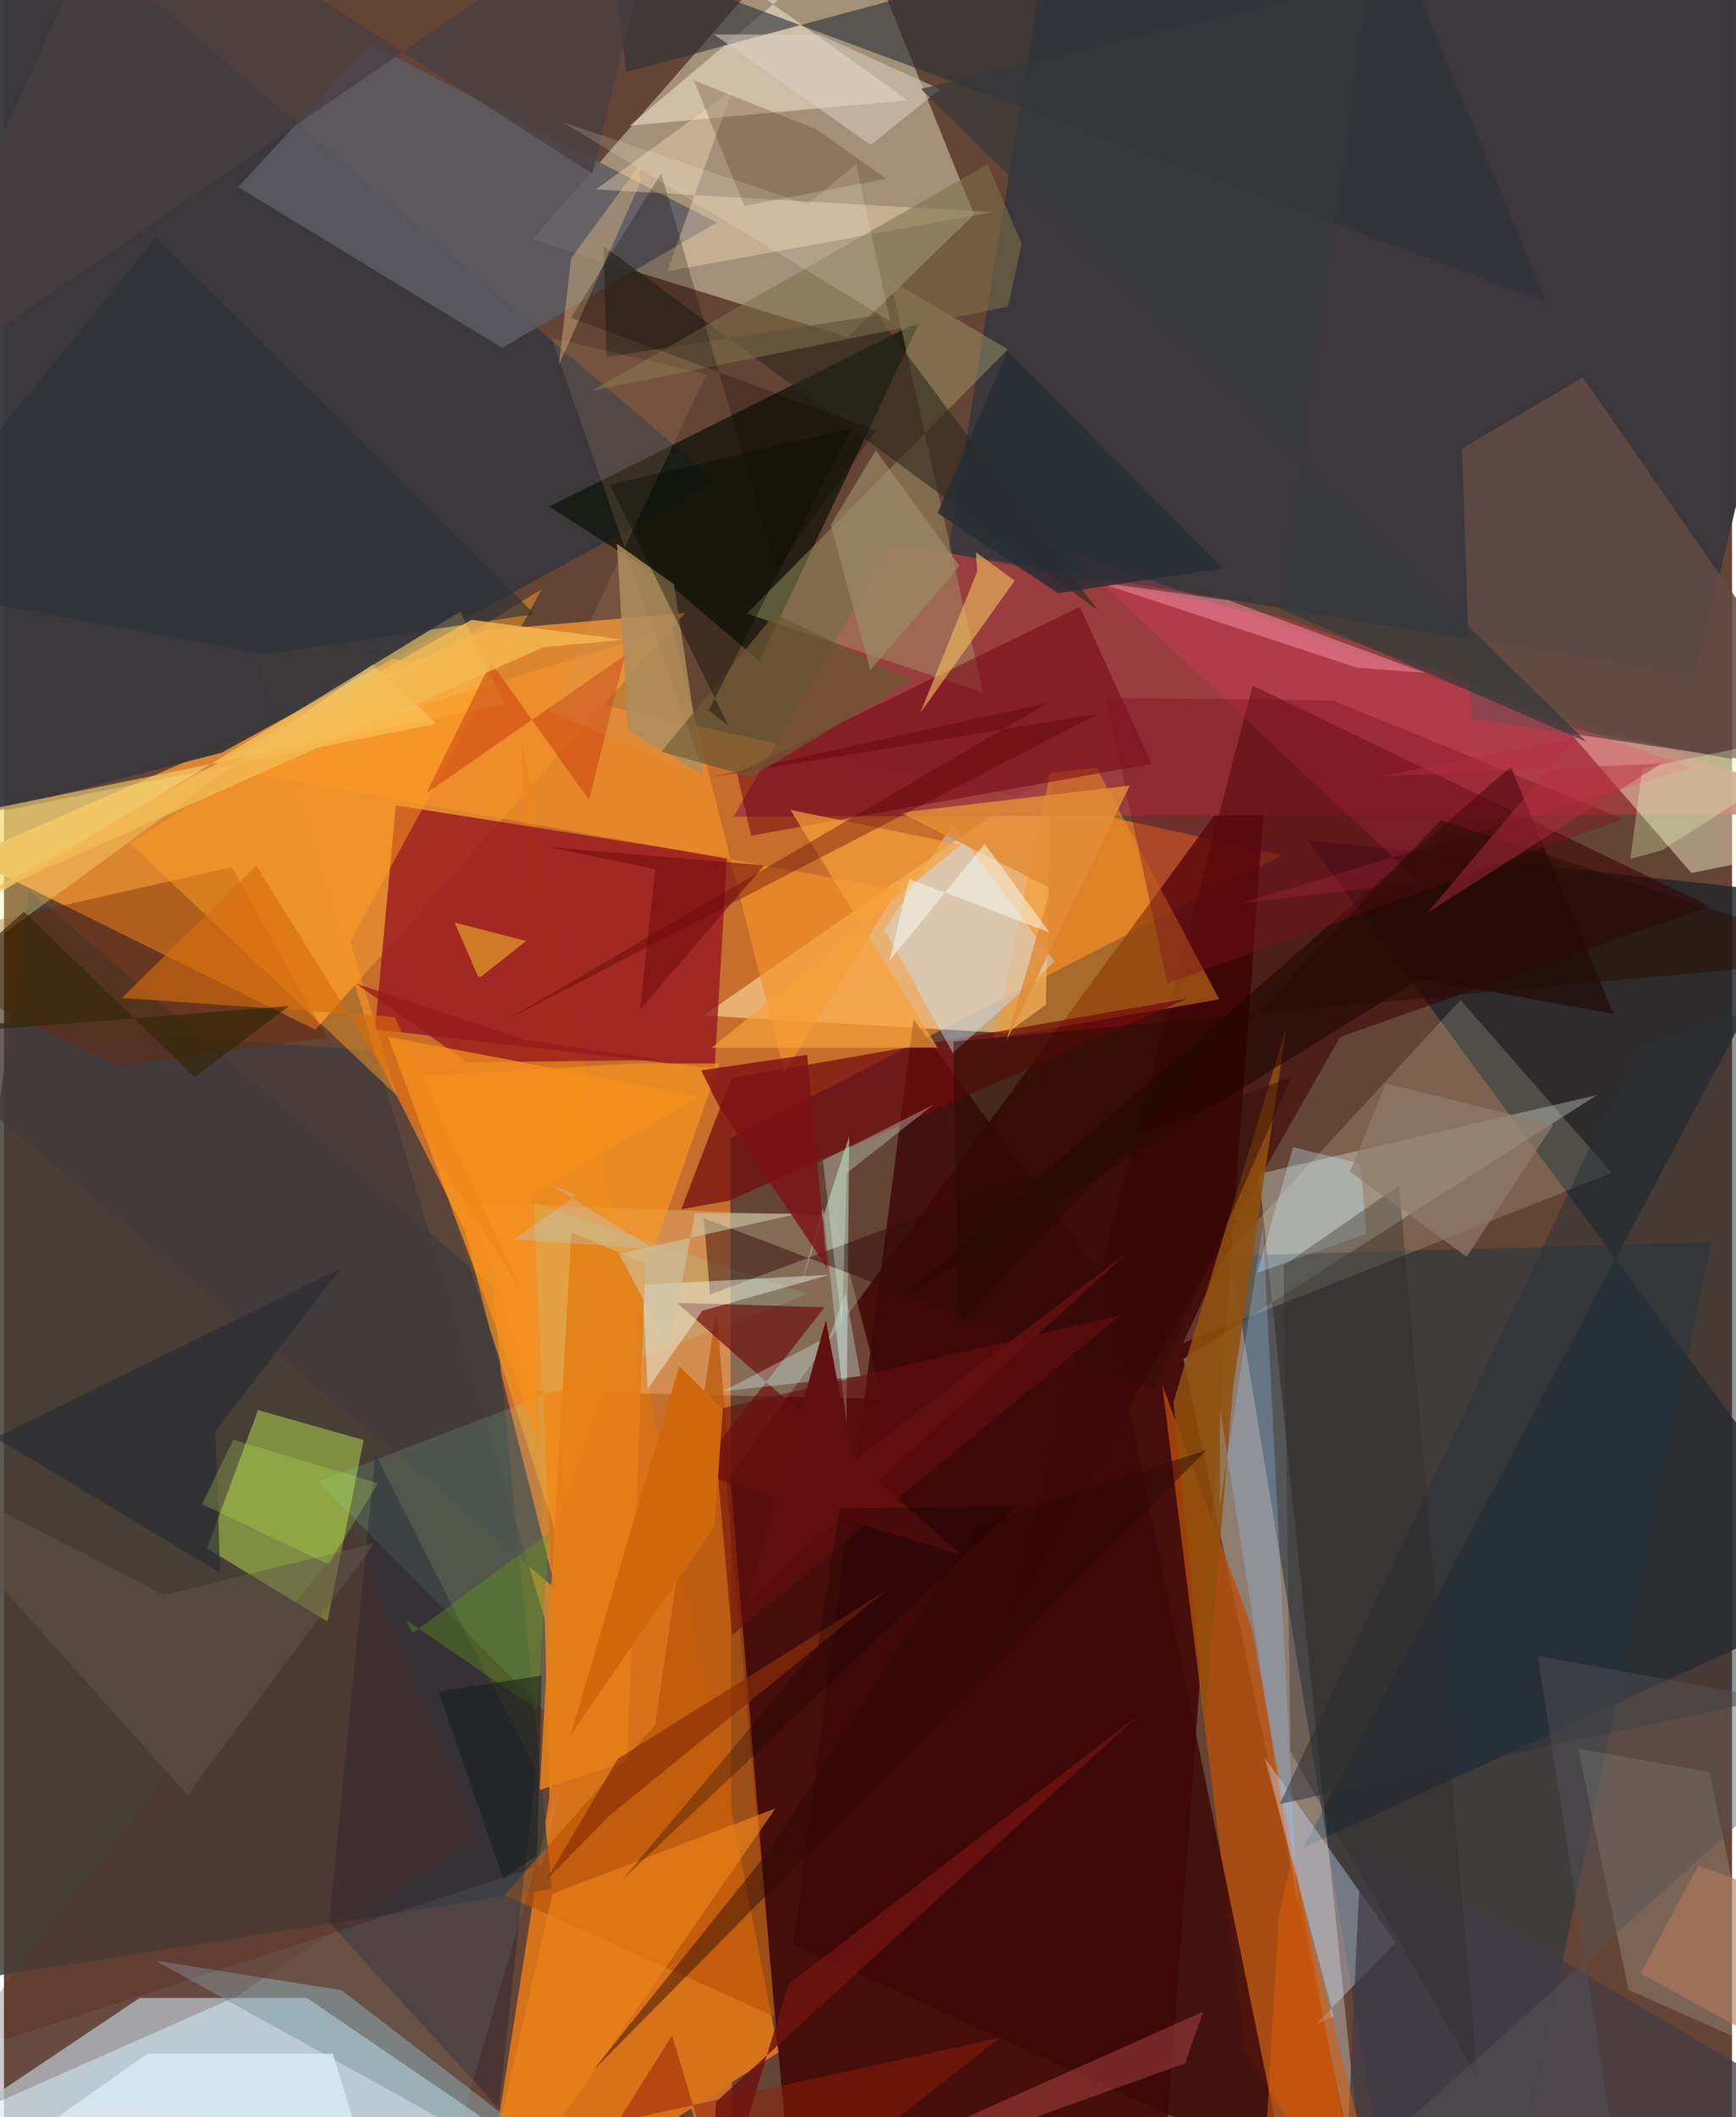 <svg xmlns="http://www.w3.org/2000/svg" width="228" height="278" viewBox="0 0 836 1024"><path fill="#644435" d="M0 0h836v1024H0z"/><path fill="#ef7f2a" fill-opacity=".718" d="M618.352 413.557L117.936 303.1 352.264 1086l-.96-535.385z"/><path fill="#dbf2fc" fill-opacity=".761" d="M-62 1051.874l127.648-85.528 80.879-.018L322.007 1086z"/><path fill="#dcd9b9" fill-opacity=".514" d="M405.126-55.217l64.187 158.984-61.083 59.309-152.635-47.22z"/><path fill="#e08730" fill-opacity=".973" d="M150.64 498.006l178.942-201.542-96.567 8.358-250.82 109.83z"/><path fill="#3f0100" fill-opacity=".8" d="M349.345 716.164l262.496-357.666L558.543 1086l-180.395-55.123z"/><path fill="#d6731b" fill-opacity=".996" d="M374.75 992.573L250.487 358.438l13.402 510.758L229.742 1086z"/><path fill="#38393c" fill-opacity=".961" d="M344.522 232.678L-.583-62l-17.9 458.033 123.73-31.96z"/><path fill="#23272a" fill-opacity=".839" d="M898 769.703L630.529 406.23l242.548 26.62-244.56 460.828z"/><path fill="#f6cf91" fill-opacity=".706" d="M338.365 491.17l168.526-116.888-2.895 111.748-18.954 13.667z"/><path fill="#e7f3ec" fill-opacity=".325" d="M770.65 529.64l-163.53 38.152 52.712 511.534-89.283-422.011z"/><path fill="#3a373a" fill-opacity=".984" d="M817.94 326.957L898-2.42 500.135-1.228l-43.493 268.77z"/><path fill="#951320" fill-opacity=".761" d="M179.503 497.854l10.086-108.326 160.162 25.299-5.946 102.013z"/><path fill="#9e3d3f" fill-opacity=".925" d="M429.893 262.33l187.896 36.154 279.53 95.28-544.36 1.218z"/><path fill="#423e37" fill-opacity=".863" d="M236.459 622.278L12.05 430.821-62 964.743l327.017-51.25z"/><path fill="#101408" fill-opacity=".753" d="M320.627 281.501l44.835 38.207 77.627-164.292-179.243 89.62z"/><path fill="#370000" fill-opacity=".549" d="M825.228 438.325l-178.86 63.238-159.81 280.45 117.516-450.391z"/><path fill="#f7f3cd" fill-opacity=".459" d="M755.604 352.055l60.687 70.15 69.096-13.694L898 378.735z"/><path fill="#b7de4c" fill-opacity=".502" d="M174.009 696.473l-17.49 87.804-58.308-35.37 24.684-66.923z"/><path fill="#233543" fill-opacity=".549" d="M725.53 1086h-53.19l-79.01-478.593 232.676-6.672z"/><path fill="#bd4e09" fill-opacity=".757" d="M658.768 1086l-55.13-298.668-43.267-117.524 40.193 322.52z"/><path fill="#ffffd0" fill-opacity=".216" d="M225.608 581.67l29.4 91.219 170.163 3.71-23.485-88.437z"/><path fill="#3c0809" fill-opacity=".835" d="M531.3 617.199l88.257 430.917L381.9 940.384l58.15-447.365z"/><path fill="#f2cf6f" fill-opacity=".627" d="M220.77 295.79l21.309 44.715-291.786 59.64L-62 468.38z"/><path fill="#5c5b62" fill-opacity=".859" d="M113.307 90.482l63.755-69.197 167.703 86.38-103.721 60.597z"/><path fill="#fb981d" fill-opacity=".447" d="M587.89 483.342l-109.172 18.96 27.388-128.497 22.467-2.437z"/><path fill="#a7a16b" fill-opacity=".439" d="M485.656 168.911l-126.284 127.92 114.242 38.061-44.748-199.32z"/><path fill="#710b0d" fill-opacity=".71" d="M351.936 521.398L572.32 483l-221.676 97.786-22.969 4.086z"/><path fill="#eff6cf" fill-opacity=".176" d="M589.31 608.843l-18.867 40.672 207.48-82.208-73.273-83.679z"/><path fill="#614b44" fill-opacity=".863" d="M709.713 347.585l-4.332-130.665 58.43-34.402L898 375.79z"/><path fill="#fff0db" fill-opacity=".478" d="M302.652 60.815L439.65-55.151l-115.2 23.199L437.11 48.43z"/><path fill="#f69623" fill-opacity=".678" d="M195.442 520.738l71.02 218.938 79.725-225.273-39.125-.15z"/><path fill="#cbe3fd" fill-opacity=".431" d="M426.101 449.74l32.945 59.548 49.316-44.226-49.536-66.227z"/><path fill="#f6932a" fill-opacity=".639" d="M323.195 303.777l-217.891 67.857L432.5 430.21l-54.982 88.654z"/><path fill="#730111" fill-opacity=".514" d="M354.631 373.905l165.873-80.334 34.65 75.853-193.725 34.754z"/><path fill="#dee6dc" fill-opacity=".196" d="M825.132 857.198l27.95 135.062-67.193-29.858-24.406-116.675z"/><path fill="#423b3c" fill-opacity=".816" d="M179.073 508.24L-62 490.455l328.816 278.026-43.746-172.88z"/><path fill="#6d2300" fill-opacity=".38" d="M156.243 501.93L55.275 515.587-62 458.392l172.261-38.975z"/><path fill="#d0e5ff" fill-opacity=".365" d="M643.367 975.34l-33.47-125.293 63.37 89.489-38.576 39.555z"/><path fill="#a0a391" fill-opacity=".851" d="M396.164 584.618l-11.939 40.957 24.672-75.93-1.337 139.823z"/><path fill="#b75408" fill-opacity=".682" d="M314.967 834.402l29.718-201.3 28.199 342.307-130.647-58.874z"/><path fill="#fee2bd" fill-opacity=".376" d="M352.373 43.636l-31.54 87.604 157.394-28.672-191.931-10.94z"/><path fill="#91500c" fill-opacity=".863" d="M565.774 678.102l54.62-181.19L594.537 671.7 581.03 832.815z"/><path fill="#fe3b6f" fill-opacity=".235" d="M597.264 437.17l218.911-65.952-301.333-104.343 169.672 159.663z"/><path fill="#879a9f" fill-opacity=".612" d="M163.371 962.61L323.598 1086h-1.738L73.168 948.223z"/><path fill="#92fbd0" fill-opacity=".137" d="M268.205 834.261l-11.77-252.584 132.476 44.18-236.933 90.813z"/><path fill="#6c1211" fill-opacity=".702" d="M334.628 712.099l128.804 40.264-137.738-122.209 71.294 2.122z"/><path fill="#2c3339" fill-opacity=".616" d="M294.18-21.636l6.876 56.529L660.112-62l86.072 208.188z"/><path fill="#a88a5a" fill-opacity=".859" d="M296.55 263.004l5.285 90.048 36.191 21.693-13.915-92.193z"/><path fill="#e3eff7" fill-opacity=".741" d="M69.435 993.303L-62 1086l249.206-.109-28.048-92.613z"/><path fill="#ff9e26" fill-opacity=".486" d="M60.675 407.615l129.348 122.273-22.508-74.499 92.636-170.432z"/><path fill="#1c0200" fill-opacity=".541" d="M684.739 473.462L432.99 628.928l295.954-258.067 49.738 119.502z"/><path fill="#29281c" fill-opacity=".584" d="M291.49 172.698l-1.316-53.608 239.202 176.28-106.748-142.93z"/><path fill="#330c0a" fill-opacity=".494" d="M556.6 671.93l-218.003-82.725 2.935 36.973 281.364-105.32z"/><path fill="#7e101e" fill-opacity=".404" d="M562.784 475.583l-29.574-138.07 109.567 1.238 140.667 57.36z"/><path fill="#151834" fill-opacity=".322" d="M257.186 856.222l-77.492-152.936-22.428 226.397 82.138 90.062z"/><path fill="#ebf7e8" fill-opacity=".455" d="M399.266 616.583l-90.418 4.806 2.536 50.547L337.9 633.96z"/><path fill="#7e704b" fill-opacity=".561" d="M492.34 117.823l-6.52 30.437-201.426 40.755L475.89 79.44z"/><path fill="#fc7075" fill-opacity=".286" d="M571.573 997.885l3.148-9.677 5.452-15.25L326.73 1086z"/><path fill="#f794aa" fill-opacity=".498" d="M592.646 290.432l-63.972-8.997 125.922 41.503 32.875 2.498z"/><path fill="#eeb85c" fill-opacity=".639" d="M470.212 267.101l18.773 13.742-45.673 63.94 27.554-68.414z"/><path fill="#f8a13a" fill-opacity=".69" d="M463.066 408.546l-82.622-16.84 71.148 114.988-109.303.114z"/><path fill="#e38017" fill-opacity=".902" d="M274.51 596.207l-15.35 269.536 42.362-14.03 8.731-240.637z"/><path fill="#97cbff" fill-opacity=".278" d="M625.77 921.588l-16.704-328.685-20.917 135.73.227-46.93z"/><path fill="#2a3137" fill-opacity=".506" d="M898 472.284v339.914l-280.804 60.337 173.142-366.528z"/><path fill="#463e43" fill-opacity=".757" d="M-62 199.98L57.358-62 284.623 83.978 319.889-62z"/><path fill="#462200" fill-opacity=".235" d="M426.728 86.445l-33.535-23.838-59.38-23.731 24.354 60.716z"/><path fill="#c83e0f" fill-opacity=".525" d="M235.616 320.251l-31.286 63.346 96.067-66.575-17.376 69.93z"/><path fill="#e28c36" fill-opacity=".851" d="M484.669 504.098l21.749-74.465-72.604-36.592 110.815-13.099z"/><path fill="#ed8419" fill-opacity=".639" d="M271 1022.711l102.2-148.04-107.852 41.276L226.414 1086z"/><path fill="#c6e8fe" fill-opacity=".329" d="M606.323 615.654l17.26-60.787 32.645 7.94 2.847 33.902z"/><path fill="#570000" fill-opacity=".373" d="M529.389 345.287L243.03 493.34l262.305-153.507-162.884 36.032z"/><path fill="#fbd091" fill-opacity=".357" d="M307.866 79.301l-33.497 45.624-5.918 51.646 39.182-87.756z"/><path fill="#ffea86" fill-opacity=".337" d="M-62 496.643l240.283-175.247 31.081 28.605-243.91 49.038z"/><path fill="#d66d0c" fill-opacity=".616" d="M57.03 482.688l131.918 9.154 62.62 134.762L122.036 418.74z"/><path fill="#413c46" fill-opacity=".753" d="M711.91 1086l159.12-68.643-214.373-126.312L647.634 1086z"/><path fill="#dbd1c3" fill-opacity=".533" d="M394.29 16.691l-50.8-.005 75.827 53.37 33.575-26.874z"/><path fill="#2f2927" fill-opacity=".353" d="M712.943 1005.384l-37.984-432.028-55.89 38.74 3.328 235.055z"/><path fill="#680d0f" fill-opacity=".576" d="M344.054 697.859l8.151 92.938 188.084-154.82-201.992 47.27z"/><path fill="#6c5932" fill-opacity=".749" d="M372.952 296.88l66.402 32.193-77.933 46.66-43.4-12.174z"/><path fill="#5e2d28" fill-opacity=".263" d="M112.123 965.804L228.7 888.526 168.642 739.24-62 1042.78z"/><path fill="#262b33" fill-opacity=".631" d="M104.59 760.8l-2.304-68.71 61.039-78.976-167.398 82.301z"/><path fill="#f6fef3" fill-opacity=".494" d="M437.852 425.05l68.062 25.99-31.428-42.873-46.167 56.666z"/><path fill="#e19b29" fill-opacity=".71" d="M229.336 472.232l1.32.278 21.97-17.396-34.604-8.885z"/><path fill="#2d0702" fill-opacity=".463" d="M372.472 892.121l-87.788 109.645L581.77 701.304 470.388 737.95z"/><path fill="#0b0100" fill-opacity=".251" d="M373.618 275.608L317.946 83.936l-43.614 69.778 147.642 54.402z"/><path fill="#d7fffe" fill-opacity=".318" d="M347.888 672.907l66.428-7.355-7.116-40.267-7.602 20.672z"/><path fill="#250b02" fill-opacity=".49" d="M461.632 641.019l233.572-244.343L898 463.21l-438.72 40.546z"/><path fill="#e7fcbc" fill-opacity=".314" d="M792.592 371.548l-5.753 43.79 15.247-4.088L898 349.73z"/><path fill="#cdc6a7" fill-opacity=".592" d="M297.525 606.385l86.86-19.396-50.069-.235-12.297 65.717z"/><path fill="#7e1216" fill-opacity=".816" d="M388.591 510.163l9.658 103.21-52.377-78.424-8.591-17.233z"/><path fill="#9c8d68" fill-opacity=".655" d="M419.107 324.063l-19.13-70.207 21.784-36.064 40.567 55.992z"/><path fill="#921e07" fill-opacity=".49" d="M353.84 1086l127.723-100.294-184.533 40.425 26.18-41.642z"/><path fill="#62574c" fill-opacity=".494" d="M88.847 868.2L-62 699.56l139.324 71.922 102.01-25.09z"/><path fill="#2c3136" fill-opacity=".631" d="M-62 281.863l188.797 34.669 129.822-19.521-183.02-182.296z"/><path fill="#6e130f" fill-opacity=".831" d="M379.545 959.718L341.192 1086l3.344-69.442 204.068-186.712z"/><path fill="#535358" fill-opacity=".435" d="M898 829.19l-250.696 225.232L786.39 1086l-44.373-285.057z"/><path fill="#272c34" fill-opacity=".824" d="M509.91 286.888l79.87-11.92-104.291-105.036-33.845 78.193z"/><path fill="#cd9e71" fill-opacity=".169" d="M339.395 376.436l-76.105-32.727 76.398-162.622-74.865-17.706z"/><path fill="#600f11" fill-opacity=".98" d="M397.627 638.57l-37.981 135.905 183.211-168.173-132.37 100.41z"/><path fill="#8b2d07" fill-opacity=".678" d="M293.027 878.022l-30.58 31.202 34.525-58.588 129.982-81.46z"/><path fill="#050800" fill-opacity=".38" d="M340.997 343.578l9.414 7.313-57.295-116.49 116.781-27.294z"/><path fill="#971a1a" fill-opacity=".776" d="M251.619 502.904l-81.38-27.212 53.859 38.094 93.923-1.08z"/><path fill="#ffffe9" fill-opacity=".157" d="M388.607 98.822l23.657-19.453 16.44 75.881-158.2-96.071z"/><path fill="#2f2402" fill-opacity=".616" d="M9.746 440.922l-68.985 61.241 197.184-15.575-45.685 34.315z"/><path fill="#ce690d" fill-opacity=".992" d="M274.162 839.149l69.62-100.934 3.989-56.803-21.138-20.71z"/><path fill="#db5d0b" fill-opacity=".533" d="M607.565 1084.159l53.264-35.065-37.891-150.213-6.21 27.95z"/><path fill="#f68f1c" fill-opacity=".757" d="M185.774 501.415l72.462 195.043-2.61-118.658 81.531-47.539z"/><path fill="#90efff" fill-opacity=".078" d="M270.324 857.393l-52.02 178.617L-62 1006.858l322.664-104.98z"/><path fill="#afd5f5" fill-opacity=".278" d="M277.013 578.095l-13.33-5.546 50.873 31.618-67.877-4.653z"/><path fill="#f3bb54" fill-opacity=".792" d="M-17.28 436.956l278.235-123.9 38.712-3.67-73.49-9.58z"/><path fill="#dfffeb" fill-opacity=".302" d="M396.203 561.233l53.552-27.005-42.043 33.149-2.324 74.314z"/><path fill="#609e17" fill-opacity=".357" d="M194.45 783.466l63.514 43.51 5.753-85.66-65.975 48.598z"/><path fill="#170100" fill-opacity=".302" d="M404.19 729.596l-10.456 67.124-94.451 112.332 191.055-180.729z"/><path fill="#121c1c" fill-opacity=".514" d="M210.273 818.076l49.815-7.656-2.14 86.953-16.538 11.234z"/><path fill="#720c0e" fill-opacity=".58" d="M367.787 418.511l-104.386-8.844 51.687 10.716-7.345 67.808z"/><path fill="#907b6b" fill-opacity=".69" d="M668.567 523.994l80.853 20.124-41.785 63.736-56.5-41.151z"/><path fill="#b2795c" fill-opacity=".6" d="M898 1012.72l-106.222-58.287 27.9-52.102 59.26 21.66z"/><path fill="#b42d3d" fill-opacity=".475" d="M666.038 375.489l135.691-6.218-113.224 72.303 71.814-84.858z"/><path fill="#c9f654" fill-opacity=".227" d="M157.143 756.68l-61.316-29.2 15.08-31.137 69.957 21.072z"/><path fill="#35383c" fill-opacity=".694" d="M659.728-8.357l-42.145 302.931 147.973 64.233L443.558 43.009z"/></svg>